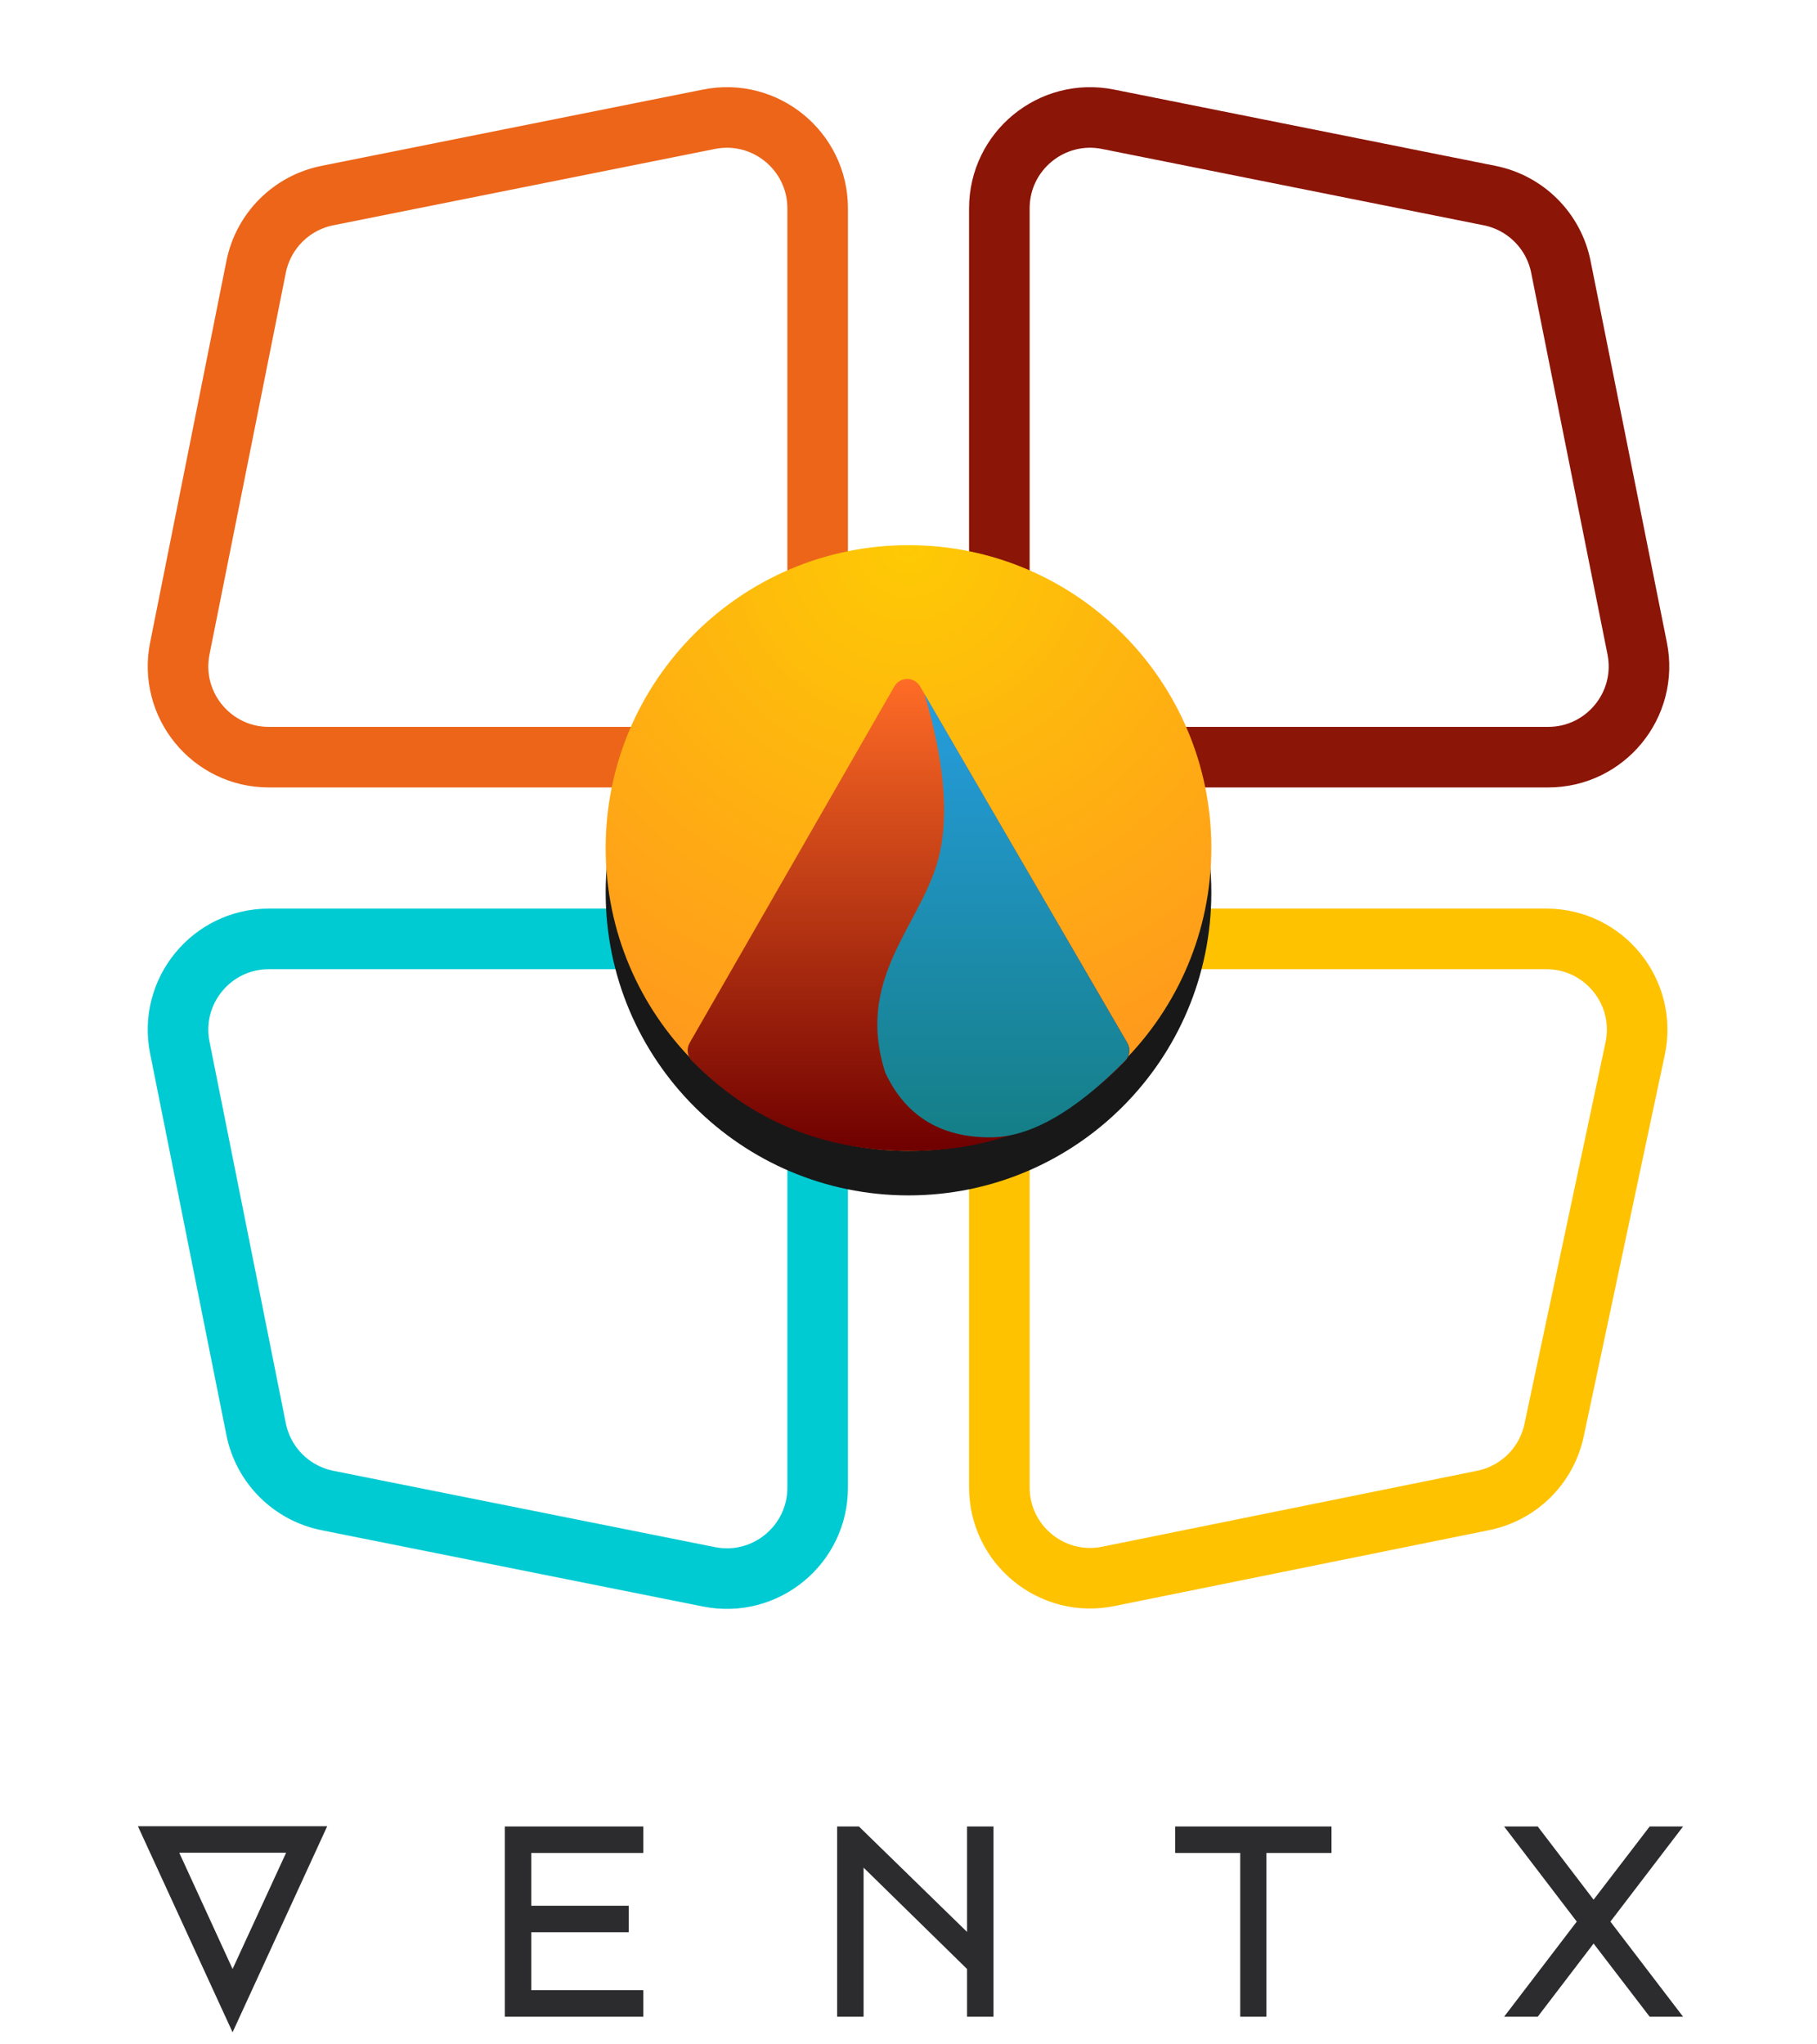 <svg width="120" height="135" viewBox="0 0 120 135" fill="none" xmlns="http://www.w3.org/2000/svg">
<path d="M16.915 17.622C17.39 15.247 19.247 13.39 21.622 12.915L46.823 7.875C50.536 7.132 54 9.972 54 13.758V44C54 47.314 51.314 50 48 50H17.758C13.972 50 11.132 46.536 11.875 42.823L16.915 17.622Z" stroke="#EC6519" stroke-width="4"/>
<path d="M66 13.758C66 9.972 69.464 7.132 73.177 7.875L98.378 12.915C100.753 13.39 102.61 15.247 103.085 17.622L108.125 42.823C108.868 46.536 106.028 50 102.242 50H72C68.686 50 66 47.314 66 44V13.758Z" stroke="#8B1507" stroke-width="4"/>
<path d="M66 68C66 64.686 68.686 62 72 62H102.121C105.937 62 108.783 65.515 107.99 69.247L102.635 94.449C102.138 96.787 100.3 98.607 97.957 99.082L73.191 104.098C69.474 104.851 66 102.01 66 98.217V68Z" stroke="#FEC200" stroke-width="4"/>
<path d="M11.875 69.177C11.132 65.464 13.972 62 17.758 62H48C51.314 62 54 64.686 54 68V98.242C54 102.028 50.536 104.868 46.823 104.125L21.622 99.085C19.247 98.61 17.39 96.753 16.915 94.378L11.875 69.177Z" stroke="#00CBD2" stroke-width="4"/>
<g filter="url(#filter0_d_34_5769)">
<path d="M60 76C71.046 76 80 67.046 80 56C80 44.954 71.046 36 60 36C48.954 36 40 44.954 40 56C40 67.046 48.954 76 60 76Z" fill="#181818"/>
</g>
<path d="M60 76C71.046 76 80 67.046 80 56C80 44.954 71.046 36 60 36C48.954 36 40 44.954 40 56C40 67.046 48.954 76 60 76Z" fill="url(#paint0_radial_34_5769)"/>
<path fill-rule="evenodd" clip-rule="evenodd" d="M60.762 45.323L74.458 68.884C74.677 69.261 74.62 69.738 74.319 70.053C70.525 74.018 65.782 76 60.089 76C54.395 76 49.596 74.017 45.694 70.051C45.385 69.738 45.324 69.257 45.542 68.876L59.067 45.327C59.336 44.858 59.934 44.696 60.403 44.966C60.552 45.051 60.676 45.174 60.762 45.323Z" fill="url(#paint1_linear_34_5769)"/>
<path fill-rule="evenodd" clip-rule="evenodd" d="M61.066 45.848C62.492 50.718 62.73 54.548 61.782 57.34C60.36 61.527 56.562 64.886 58.461 70.822C59.791 73.678 62.102 75.106 65.397 75.106C68.016 75.106 70.984 73.421 74.301 70.05C74.611 69.735 74.671 69.253 74.45 68.871L61.066 45.848Z" fill="url(#paint2_linear_34_5769)"/>
<path d="M10 120.881H9.554L9.74 121.286L15.1 132.953L15.36 133.518L15.619 132.953L20.979 121.286L21.165 120.881H20.719H10ZM33.909 120.898H33.624V121.183V132.604V132.89H33.909H41.916H42.202V132.604V131.997V131.711H41.916H34.8V127.311H40.952H41.238V127.025V126.418V126.132H40.952H34.8V122.076H41.916H42.202V121.791V121.183V120.898H41.916H33.909ZM55.572 132.604V132.89H55.858H56.462H56.748V132.604V122.651L64.151 129.902V132.604V132.89H64.436H65.041H65.327V132.604V121.183V120.898H65.041H64.436H64.151V121.183V128.251L56.694 120.979L56.611 120.898H56.495H55.858H55.572V121.183V132.604ZM87.651 121.183V120.898H87.365H78.182H77.896V121.183V121.791V122.076H78.182H82.194V132.604V132.89H82.48H83.068H83.353V132.604V122.076H87.365H87.651V121.791V121.183ZM101.501 132.777L105.245 127.873L109.005 132.778L109.091 132.89H109.232H110H110.578L110.227 132.431L105.997 126.894L110.227 121.357L110.578 120.898H110H109.232H109.091L109.005 121.01L105.245 125.915L101.501 121.01L101.416 120.898H101.274H100.49H99.912L100.263 121.357L104.493 126.894L100.263 132.431L99.912 132.89H100.49H101.274H101.416L101.501 132.777ZM19.342 122.06L15.36 130.706L11.393 122.06H19.342Z" fill="#2C2C2E" stroke="#2C2C2E" stroke-width="0.571"/>
<defs>
<filter id="filter0_d_34_5769" x="34.125" y="33.062" width="51.75" height="51.75" filterUnits="userSpaceOnUse" color-interpolation-filters="sRGB">
<feFlood flood-opacity="0" result="BackgroundImageFix"/>
<feColorMatrix in="SourceAlpha" type="matrix" values="0 0 0 0 0 0 0 0 0 0 0 0 0 0 0 0 0 0 127 0" result="hardAlpha"/>
<feOffset dy="2.938"/>
<feGaussianBlur stdDeviation="2.938"/>
<feColorMatrix type="matrix" values="0 0 0 0 0 0 0 0 0 0 0 0 0 0 0 0 0 0 0.2 0"/>
<feBlend mode="normal" in2="BackgroundImageFix" result="effect1_dropShadow_34_5769"/>
<feBlend mode="normal" in="SourceGraphic" in2="effect1_dropShadow_34_5769" result="shape"/>
</filter>
<radialGradient id="paint0_radial_34_5769" cx="0" cy="0" r="1" gradientUnits="userSpaceOnUse" gradientTransform="translate(60 36) scale(35.465 35.465)">
<stop stop-color="#FECA04"/>
<stop offset="1" stop-color="#FF9B1C"/>
</radialGradient>
<linearGradient id="paint1_linear_34_5769" x1="60.001" y1="44.835" x2="60.001" y2="76" gradientUnits="userSpaceOnUse">
<stop stop-color="#FF6C26"/>
<stop offset="1" stop-color="#6F0000"/>
</linearGradient>
<linearGradient id="paint2_linear_34_5769" x1="66.261" y1="45.848" x2="66.261" y2="74.557" gradientUnits="userSpaceOnUse">
<stop stop-color="#269DDE"/>
<stop offset="1" stop-color="#157F88"/>
</linearGradient>
</defs>
</svg>
